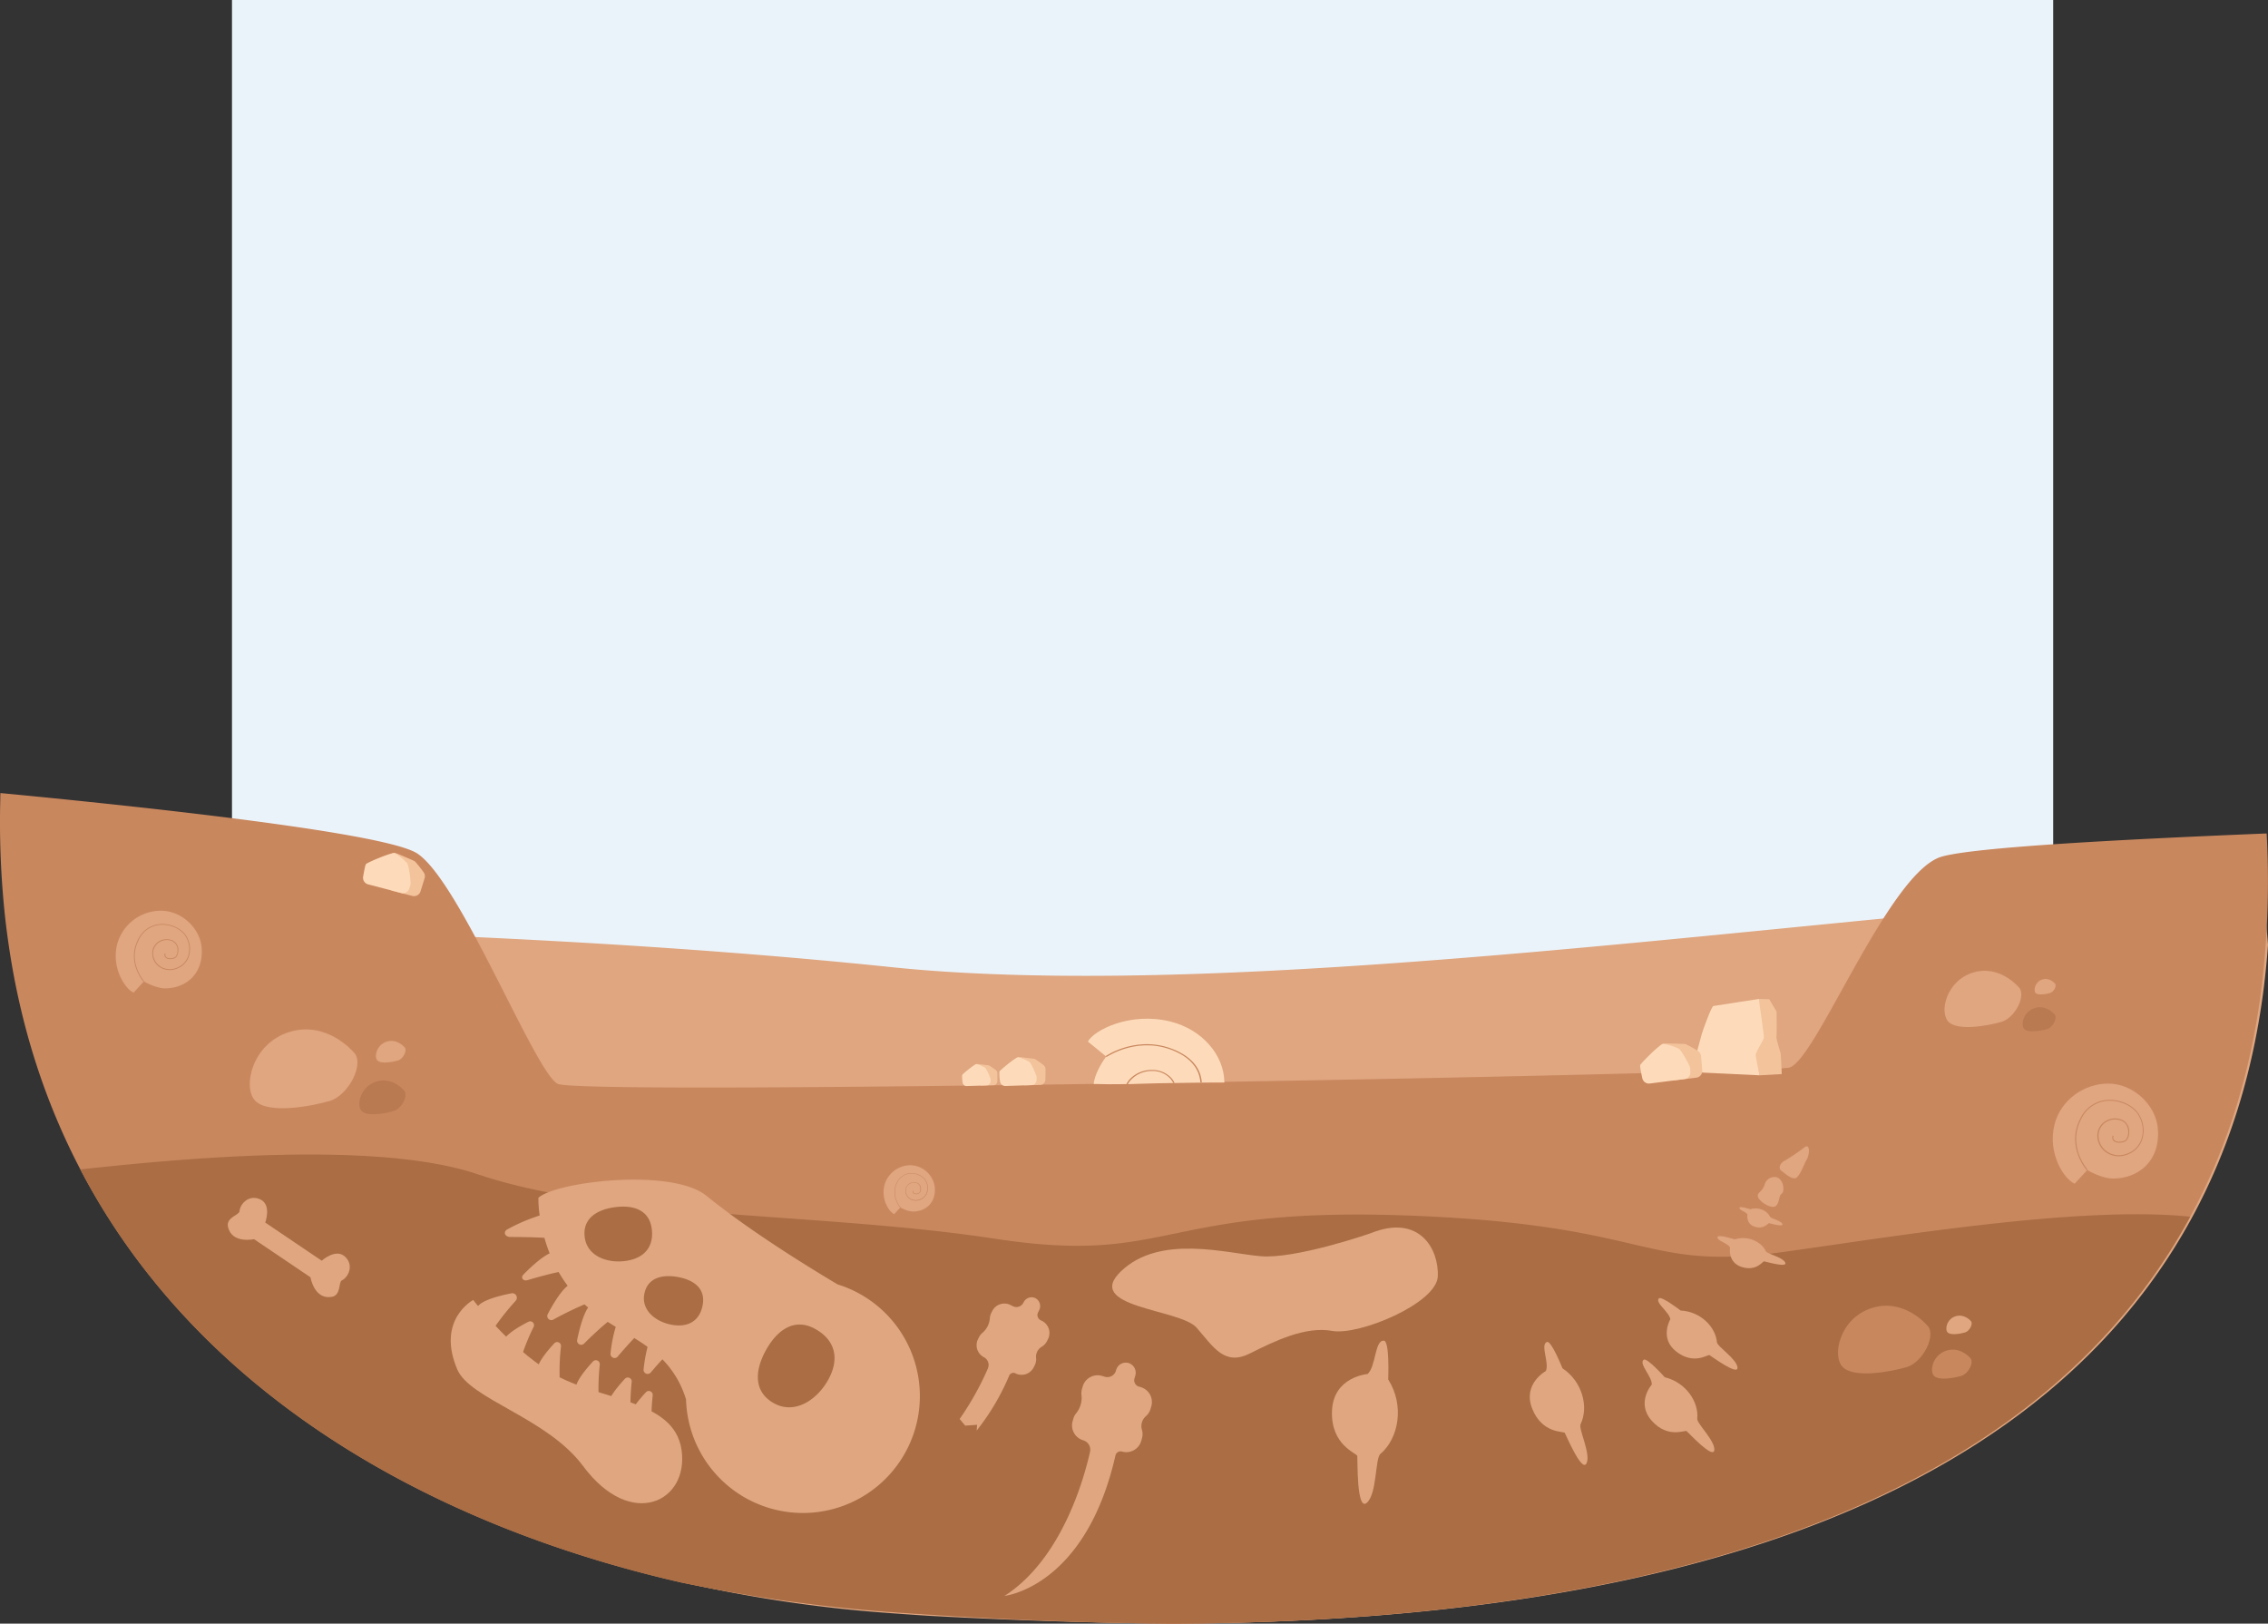 <svg id="Capa_1" data-name="Capa 1" xmlns="http://www.w3.org/2000/svg" viewBox="0 0 1000 715.85">
  <rect x="0" y="0" width="1000" height="715.85" fill="#333333" stroke="none"/>
  <rect x="102.29" width="803" height="600" fill="#ebf3fa"/>
  <path d="M72.5,109.5" transform="translate(102.29)" fill="#963" stroke="#000" stroke-miterlimit="10"/>
  <path d="M897.71,416.6q-.54,7.61-1.39,15h0q-.66,5.82-1.52,11.54C869.6,612,720.12,714.61,415.64,715.84q-51.75-.35-108.82-3.48-9.15-.6-18.45-1.29a603.33,603.33,0,0,1-89.61-13.45C65.14,667-60.16,588-93,440.94q-2.77-12.48-4.66-25.6h0c-.21-1.43-.4-2.87-.59-4.31-.13-1-.25-2-.37-2.95,9.45,0,19.73.11,30.75.23,90.24.9,229.37,4.7,357.78,18,18.94,2,39.25,3.13,60.61,3.63,28.83.67,59.58.15,91.51-1.21,151.08-6.44,328.47-31.61,452.91-37Q896.82,404.36,897.71,416.6Z" transform="translate(102.29)" fill="#dfa680"/>
  <path d="M895.31,431.65h0q-.66,5.82-1.52,11.54c-5,33.83-15.1,65-30.38,93.23-61,112.62-205.33,178.42-448.78,179.42q-57.35-.45-121.2-4.92a706.21,706.21,0,0,1-95.68-13.3C88.81,672.69-14.6,615.52-66.87,515.57-82.33,486-93.32,452.68-98.64,415.34h0c-.21-1.43-.4-2.87-.59-4.31q-.48-3.69-.89-7.44h0c-.17-1.56-.33-3.13-.47-4.7a390.06,390.06,0,0,1-1.58-46.24c0-1,0-2,.08-3,9.27.88,20.72,2,33.35,3.3,57.11,5.87,138.32,15.42,150.4,23.32,18.93,12.38,51.73,96.07,61.92,101.57s531.31-4.42,543-7.14,43.86-86.2,67.2-93c14.59-4.25,80.13-7.65,143.34-10.24A391.83,391.83,0,0,1,895.31,431.65Z" transform="translate(102.29)" fill="#c9875e"/>
  <path d="M863.41,536.43c-61,112.62-205.33,178.42-448.78,179.42q-57.35-.45-121.2-4.92a706.21,706.21,0,0,1-95.68-13.3C88.81,672.69-14.6,615.52-66.87,515.57c39.15-4.21,129.17-13.4,175.13,2.12,58.85,19.87,150.81,16.63,228.26,28.46s72-14.23,181.45-10.26S620.67,560.68,683.85,552C732.2,545.31,814.83,531.37,863.41,536.43Z" transform="translate(102.29)" fill="#aa6d44"/>
  <g>
    <rect x="4.98" y="546.22" width="38.01" height="8.84" transform="translate(414.57 80.89) rotate(34.03)" fill="#dfa680"/>
    <path d="M14.67,539s2.91-7.84-2.19-10.21-9,2.14-9.18,5.27c-.09,1.57-5.94,2.7-5.09,6.73,1.64,7.77,11.51,5.54,11.51,5.54Z" transform="translate(102.29)" fill="#dfa680"/>
    <path d="M39.56,555.83s6.19-5.63,10.29-1.78,1.38,9.16-1.46,10.49c-1.42.66-.28,6.51-4.34,7.22-7.82,1.39-9.44-8.6-9.44-8.6Z" transform="translate(102.29)" fill="#dfa680"/>
  </g>
  <path d="M359.78,590.42l-.45.89a5.92,5.92,0,0,1-2.3,2.45,5.11,5.11,0,0,0-2.49,4.92,6,6,0,0,1-.61,3.3l-.45.89a6,6,0,0,1-6.18,3.22,5.84,5.84,0,0,1-1.86-.59,2,2,0,0,0-2.76,1,103.76,103.76,0,0,1-14.33,24.22l.16-2.54-5.23.37-2.45-2.94a127.75,127.75,0,0,0,12.46-22.29,4.17,4.17,0,0,0,.27-1,3.8,3.8,0,0,0-2-3.91,6,6,0,0,1-2.63-8l.45-.89a5.75,5.75,0,0,1,1.47-1.86,9.41,9.41,0,0,0,3.31-6.52,5.93,5.93,0,0,1,.62-2.29l.45-.89a6,6,0,0,1,8-2.62l1.07.54a3.44,3.44,0,0,0,4.63-1.52l.16-.29a3.86,3.86,0,0,1,5.63-1.44,4,4,0,0,1,1.19,5l-.5,1a2.55,2.55,0,0,0,1.12,3.42l.62.31A6,6,0,0,1,359.78,590.42Z" transform="translate(102.29)" fill="#dfa680"/>
  <path d="M400.69,611.57l-.77-.23a2.89,2.89,0,0,1-2-3.59l.35-1.2a4.53,4.53,0,0,0-2.41-5.42,4.42,4.42,0,0,0-6,2.8l-.11.37a3.94,3.94,0,0,1-4.88,2.69l-1.32-.39a6.85,6.85,0,0,0-8.46,4.67l-.32,1.09a6.91,6.91,0,0,0-.22,2.7,10.74,10.74,0,0,1-2.32,8,6.68,6.68,0,0,0-1.26,2.39l-.32,1.1a6.85,6.85,0,0,0,4.67,8.46h0a4.33,4.33,0,0,1,3,5.1c-2.67,11.89-12.48,47.33-37.71,63.5,0,0,35.7-3.7,48.93-61.93a2.31,2.31,0,0,1,2.89-1.7h0a6.87,6.87,0,0,0,8.47-4.67l.31-1.09a6.78,6.78,0,0,0,0-3.84,5.8,5.8,0,0,1,1.75-6,6.76,6.76,0,0,0,2.06-3.24l.32-1.09A6.84,6.84,0,0,0,400.69,611.57Z" transform="translate(102.29)" fill="#dfa680"/>
  <g>
    <path d="M280.35,658.38a51.54,51.54,0,0,0,6.4-80.72l0,0A51.6,51.6,0,0,0,267,566.26c-16.58-9.88-40.23-24.79-57.74-39-15.41-12.54-66.66-6.23-74.17.85a53.25,53.25,0,0,0,.57,7.78A80.29,80.29,0,0,0,121.42,542c-2,1.09-1.15,3.37,1.33,3.37,4.51,0,10.3.1,15,.37a67.42,67.42,0,0,0,2.31,6.85c-3.55,1.63-8.3,6-11.6,9.38-1.32,1.35-.08,3,1.85,2.43,4.16-1.24,9.74-2.77,13.7-3.58a62.12,62.12,0,0,0,4,6.06c-3.07,2.39-6.49,8.12-8.76,12.43a1.81,1.81,0,0,0,2.62,2.38,146.71,146.71,0,0,1,13.56-6.6l1.59,1.38c-2.22,3.23-3.85,9.54-4.82,14.21a1.82,1.82,0,0,0,3.19,1.55c3-3,7.13-6.89,10.29-9.43,1.17.75,2.34,1.48,3.52,2.19a61.43,61.43,0,0,0-2.3,11.68,1.81,1.81,0,0,0,3.3,1.26c2.1-2.45,4.75-5.47,7.17-8,2,1.24,4,2.53,5.86,3.9a70.43,70.43,0,0,0-1.75,9.85,1.81,1.81,0,0,0,3.3,1.26c1.47-1.72,3.2-3.71,5-5.63A42.73,42.73,0,0,1,200.19,617v0a51.56,51.56,0,0,0,80.15,41.39ZM173.55,555.93c-8.14,1.13-16.86-2.14-18-10.29s5-12.27,13.19-13.39,15.19,1.21,16.31,9.35S181.7,554.81,173.55,555.93Zm20.6,28.18c-7.14-1.2-13.59-6.23-12.39-13.35s7.45-9,14.59-7.78,12.42,5,11.22,12.14S201.28,585.31,194.15,584.11ZM239,618.7c-9.06-5-8.59-14.33-3.59-23.39s12.65-14.42,21.71-9.41,10.79,13.34,5.78,22.39S248.05,623.7,239,618.7Z" transform="translate(102.29)" fill="#dfa680"/>
    <g>
      <path d="M106.36,573.13s15.52,20.52,34.14,31.9c21.12,12.91,54.31,11.3,57.71,34.14s-22.2,35.77-43.41,7.19C138.92,625,104.91,617,99.3,603.71,90,581.78,106.36,573.13,106.36,573.13Z" transform="translate(102.29)" fill="#dfa680"/>
      <path d="M125.13,573.45a2,2,0,0,0-1.86-3.26c-6.06,1.19-14.88,3.49-15.46,7-.88,5.31,5.78,11.43,8,7.93A115.67,115.67,0,0,1,125.13,573.45Z" transform="translate(102.29)" fill="#dfa680"/>
      <path d="M133,585a1.7,1.7,0,0,0-2.32-2.25c-4.73,2.43-11.48,6.45-11.12,9.45.54,4.6,7.51,8.07,8.51,4.65A97.92,97.92,0,0,1,133,585Z" transform="translate(102.29)" fill="#dfa680"/>
      <path d="M145.06,593.62a1.71,1.71,0,0,0-3-1.32c-3.61,3.9-8.56,10-7.2,12.69,2.08,4.14,9.82,5,9.59,1.45A96.45,96.45,0,0,1,145.06,593.62Z" transform="translate(102.29)" fill="#dfa680"/>
      <path d="M162.17,601.59a1.75,1.75,0,0,0-3-1.35c-3.69,4-8.76,10.23-7.37,13,2.13,4.23,10,5.12,9.82,1.48A99.39,99.39,0,0,1,162.17,601.59Z" transform="translate(102.29)" fill="#dfa680"/>
      <path d="M176.25,609.22a1.74,1.74,0,0,0-3-1.35c-3.7,4-8.77,10.22-7.38,13,2.13,4.23,10.06,5.12,9.82,1.48A101.13,101.13,0,0,1,176.25,609.22Z" transform="translate(102.29)" fill="#dfa680"/>
      <path d="M185.51,615.16a1.74,1.74,0,0,0-3-1.35c-3.7,4-8.77,10.22-7.38,13,2.14,4.23,10.06,5.12,9.82,1.48A101.13,101.13,0,0,1,185.51,615.16Z" transform="translate(102.29)" fill="#dfa680"/>
    </g>
  </g>
  <path d="M502.29,543.62c-1.33.52-33.58,11.55-48.81,10.22s-44.23-9.71-61.38,6.52,25.88,16.63,33.21,25,12.21,17,23.37,11.42,24.66-12.15,36.42-10,46-12.1,46.56-24S523.7,535.11,502.29,543.62Z" transform="translate(102.29)" fill="#dfa680"/>
  <g>
    <path d="M500.7,605.79S485.56,606.93,485,622.1s11,18.6,11.17,19.83-.43,24.43,4.13,20.69,3.74-19.61,6-21.54c8.17-6.91,10.77-21.44,3.49-32.92,0,0,.72-16.79-1.85-17.07C503.8,590.65,504.44,602.44,500.7,605.79Z" transform="translate(102.29)" fill="#dfa680"/>
    <path d="M579.31,604.46s-10.45,5.66-6,16.69,13.8,9.79,14.33,10.6,7.51,17.59,9.58,13.46-3.61-15.21-2.59-17.32c3.63-7.55.83-18.77-8-24.64,0,0-4.87-12.23-6.79-11.61C576.68,592.65,580.91,600.87,579.31,604.46Z" transform="translate(102.29)" fill="#dfa680"/>
    <path d="M626,610.45s-7.09,8,0,15.95,14.66,4,15.36,4.55,11.74,12.55,12.22,8.43-7.72-11.74-7.51-13.84c.75-7.48-5.05-16.1-14.34-18.33,0,0-7.87-8.84-9.3-7.72C620.14,601.28,626.23,606.92,626,610.45Z" transform="translate(102.29)" fill="#dfa680"/>
    <path d="M634.18,581.66s-5,8.36,2.72,14.3,13.81,1.13,14.53,1.49,12.65,9.26,12.38,5.49-8.9-9.22-9.07-11.14c-.59-6.84-7.25-13.58-16-14,0,0-8.54-6.6-9.63-5.36C627.39,574.43,633.81,578.46,634.18,581.66Z" transform="translate(102.29)" fill="#dfa680"/>
    <path d="M660.53,550s-1.24,6.64,5.2,8.63,9.25-2.59,9.79-2.53,10.45,3,9.36.58-8-3.84-8.56-5c-2-4.3-8-7.07-13.74-5.26,0,0-7.13-2.22-7.54-1.15C654.38,547,659.52,548,660.53,550Z" transform="translate(102.29)" fill="#dfa680"/>
    <path d="M668.18,535.42s-.79,4.19,3.28,5.45,5.84-1.64,6.19-1.6,6.6,1.88,5.92.37-5.06-2.43-5.42-3.19c-1.28-2.72-5-4.47-8.68-3.32,0,0-4.5-1.41-4.76-.73C664.29,533.48,667.53,534.16,668.18,535.42Z" transform="translate(102.29)" fill="#dfa680"/>
    <path d="M693.32,505.84a81.71,81.71,0,0,1-8.48,5.76c-2.9,1.49-2.83,3.92-1.65,4.62s4.87,4.46,6.69,2.94,3.24-5.87,4.48-8S695.94,503.89,693.32,505.84Z" transform="translate(102.29)" fill="#dfa680"/>
    <path d="M680.3,518.91a4.53,4.53,0,0,0-4.51,3.29c-1.1,3.51-3.65,3.53-2.89,5.66s6.2,5.48,7.9,3.75,1.09-4.42,2.53-5.37S684.18,519.22,680.3,518.91Z" transform="translate(102.29)" fill="#dfa680"/>
  </g>
  <g>
    <path d="M803.6,495.74c2.67-10.59,12.76-18,23.69-18s21.17,9.35,21.89,20.26c.94,14.19-8.9,21.63-19.83,21.61-3.6,0-8.44-2.06-11.34-3.74l-5.54,6C807.92,520,800.34,508.64,803.6,495.74Z" transform="translate(102.29)" fill="#dfa680"/>
    <path d="M817.85,516c-.09-.1-9.4-10.57-2.82-23a14.25,14.25,0,0,1,13.22-8.09c5.54.07,11,3.09,13,7.18a13.18,13.18,0,0,1,.77,10.94,10.78,10.78,0,0,1-6.64,6.12,9.88,9.88,0,0,1-9-1.06,9,9,0,0,1-3.91-7.05,7.45,7.45,0,0,1,2.92-6.3,8.09,8.09,0,0,1,7.34-1.27,5.51,5.51,0,0,1,3.79,5.44c.06,2.11-.79,4-2,4.43-2,.75-4,.59-4.93-.41a2,2,0,0,1-.36-2.23l.4.17a1.56,1.56,0,0,0,.27,1.76c.7.72,2.35,1.1,4.47.31,1-.39,1.78-2.12,1.73-4,0-.94-.36-4.07-3.49-5a7.66,7.66,0,0,0-6.95,1.2A7,7,0,0,0,823,501a8.64,8.64,0,0,0,3.72,6.71,9.46,9.46,0,0,0,8.59,1,10.32,10.32,0,0,0,6.38-5.87,12.72,12.72,0,0,0-.76-10.59c-1.95-3.95-7.28-6.87-12.67-6.94h-.17a13.8,13.8,0,0,0-12.66,7.86c-6.44,12.18,2.67,22.43,2.76,22.53Z" transform="translate(102.29)" fill="#c9875e"/>
  </g>
  <g>
    <path d="M287.67,522.53a11.94,11.94,0,0,1,11.56-8.79,11.07,11.07,0,0,1,10.67,9.89c.46,6.92-4.34,10.54-9.67,10.53a13,13,0,0,1-5.53-1.82l-2.7,2.94C289.78,534.37,286.08,528.82,287.67,522.53Z" transform="translate(102.29)" fill="#dfa680"/>
    <path d="M294.62,532.41s-4.58-5.16-1.38-11.23a7,7,0,0,1,6.45-3.94c2.7,0,5.38,1.51,6.37,3.5a6.38,6.38,0,0,1,.37,5.33,5.23,5.23,0,0,1-3.24,3,4.81,4.81,0,0,1-4.37-.52,4.41,4.41,0,0,1-1.91-3.43,3.68,3.68,0,0,1,1.43-3.08,4,4,0,0,1,3.58-.62,2.67,2.67,0,0,1,1.84,2.65,2.22,2.22,0,0,1-1,2.17,2.33,2.33,0,0,1-2.4-.2,1,1,0,0,1-.17-1.09l.19.08a.77.77,0,0,0,.13.86,2.12,2.12,0,0,0,2.18.15c.51-.19.87-1,.84-2a2.54,2.54,0,0,0-1.7-2.46,3.76,3.76,0,0,0-3.39.59,3.41,3.41,0,0,0-1.34,2.9,4.2,4.2,0,0,0,1.82,3.27,4.62,4.62,0,0,0,4.19.49,5.06,5.06,0,0,0,3.11-2.87,6.22,6.22,0,0,0-.37-5.16c-.95-1.92-3.55-3.35-6.18-3.38h-.08a6.72,6.72,0,0,0-6.18,3.83c-3.14,5.94,1.3,10.94,1.35,11Z" transform="translate(102.29)" fill="#c9875e"/>
  </g>
  <g>
    <path d="M-50.62,416.25a20,20,0,0,1,19.37-14.72c8.93,0,17.3,7.65,17.89,16.56.77,11.6-7.28,17.68-16.21,17.66-2.94,0-6.89-1.68-9.27-3.06l-4.53,4.93C-47.08,436.09-53.27,426.79-50.62,416.25Z" transform="translate(102.29)" fill="#dfa680"/>
    <path d="M-39,432.81c-.07-.09-7.68-8.64-2.31-18.82a11.7,11.7,0,0,1,10.81-6.61c4.53.07,9,2.53,10.67,5.87a10.74,10.74,0,0,1,.62,8.94,8.8,8.8,0,0,1-5.42,5,8.1,8.1,0,0,1-7.33-.87,7.39,7.39,0,0,1-3.2-5.76,6.11,6.11,0,0,1,2.39-5.15,6.61,6.61,0,0,1,6-1,4.5,4.5,0,0,1,3.1,4.44c0,1.73-.64,3.25-1.64,3.63-1.65.61-3.23.48-4-.34a1.61,1.61,0,0,1-.3-1.82l.33.14a1.26,1.26,0,0,0,.22,1.44c.57.59,1.92.89,3.65.25.85-.32,1.46-1.73,1.41-3.29a4.27,4.27,0,0,0-2.85-4.12,6.29,6.29,0,0,0-5.68,1,5.7,5.7,0,0,0-2.25,4.86A7,7,0,0,0-31.73,426a7.73,7.73,0,0,0,7,.82,8.41,8.41,0,0,0,5.21-4.8,10.38,10.38,0,0,0-.62-8.65c-1.6-3.23-5.95-5.61-10.36-5.67h-.13A11.27,11.27,0,0,0-41,414.16c-5.26,9.95,2.18,18.33,2.25,18.41Z" transform="translate(102.29)" fill="#c9875e"/>
  </g>
  <path d="M787.65,435.1s-8.37-10-20.16-6.26-14.76,17.53-10.65,21.66,17.08,1.8,23.27.05S791.43,438.41,787.65,435.1Z" transform="translate(102.29)" fill="#dfa680"/>
  <path d="M803.49,447.11s-3.59-4.26-8.64-2.68-6.32,7.51-4.56,9.28,7.32.77,10,0S805.11,448.54,803.49,447.11Z" transform="translate(102.29)" fill="#aa6d44" opacity="0.5"/>
  <path d="M803.72,433.57s-2.3-2.73-5.54-1.72-4,4.82-2.92,5.95,4.69.49,6.39,0S804.75,434.48,803.72,433.57Z" transform="translate(102.29)" fill="#dfa680"/>
  <path d="M53.51,463.78S41.76,449.84,25.23,455,4.53,479.58,10.3,485.37s24,2.53,32.63.07S58.8,468.43,53.51,463.78Z" transform="translate(102.29)" fill="#dfa680"/>
  <path d="M75.71,480.63s-5-6-12.11-3.76-8.87,10.53-6.4,13,10.26,1.08,14,0S78,482.62,75.71,480.63Z" transform="translate(102.29)" fill="#aa6d44" opacity="0.5"/>
  <path d="M76,461.64s-3.22-3.83-7.76-2.41-5.68,6.75-4.1,8.34,6.58.69,9,0S77.49,462.92,76,461.64Z" transform="translate(102.29)" fill="#dfa680"/>
  <g>
    <path d="M413.67,450.36c-17.61-4.33-33.54,3.76-36.3,8.85l8.09,6.61c-2.31,3.06-5.12,8.07-5.53,12.07,4.16.15,8.93.19,14.42.08H395c1.56,0,3.18-.08,4.86-.14,4.81-.16,9.87-.27,15.1-.36h.63c1.24,0,2.49,0,3.75-.06,2.54,0,5.1-.07,7.68-.09h.59l6-.05h.64l3.31,0C437.46,465.15,427.76,453.83,413.67,450.36Z" transform="translate(102.29)" fill="#fddbba"/>
    <g>
      <path d="M415.6,477.46H415a8.41,8.41,0,0,0-1.21-1.85,10.53,10.53,0,0,0-8.08-3.43,12.6,12.6,0,0,0-9.37,3.94A8.21,8.21,0,0,0,395,478h-.66a9.77,9.77,0,0,1,1.48-2.16,13.21,13.21,0,0,1,9.85-4.11,11.27,11.27,0,0,1,8.57,3.63A8.49,8.49,0,0,1,415.6,477.46Z" transform="translate(102.29)" fill="#c9875e"/>
      <path d="M427.62,477.3H427c-.24-3.82-2.14-9.46-10.29-13.38-16.5-7.91-30.95,2-31.1,2.08l-.18-.19-.2-.19c.15-.1,14.9-10.22,31.77-2.12C425.42,467.54,427.38,473.36,427.62,477.3Z" transform="translate(102.29)" fill="#c9875e"/>
    </g>
  </g>
  <g>
    <path d="M677.8,440.54l-4.51-.13-3.57,18.89,3.89,14.79,9.7-.55s-.34-8.66-.53-9.32-2.06-6.65-1.82-7.22.07-11,.07-11Z" transform="translate(102.29)" fill="#f3c39c"/>
    <path d="M643.5,472.67l4.58-16.88c.46-1.69,4.26-12.09,5.07-12.25s20.14-3.13,20.14-3.13c0,2,2.43,16.3,2.08,17.36s-3.35,5.94-3.53,7.06,1.77,9.26,1.77,9.26Z" transform="translate(102.29)" fill="#fddbba"/>
  </g>
  <g>
    <path d="M648.26,471.84l-.51-6.17a3,3,0,0,0-1.44-2.34,53.16,53.16,0,0,0-5.39-3c-.5-.12-5.24-.22-8.73-.28a3,3,0,0,0-3,3.6l1.06,5.52a3.06,3.06,0,0,0,.48,1.15l3.18,4.62a3,3,0,0,0,2.87,1.29l8.85-1.1A3,3,0,0,0,648.26,471.84Z" transform="translate(102.29)" fill="#f3c39c"/>
    <path d="M625.18,477.7a3,3,0,0,1-3.35-2.35c-.5-2.26-1.09-5.2-.92-5.74.27-.89,8.93-9.48,10.15-9.4a26.13,26.13,0,0,1,6.81,2.11c1.28.76,5,7.63,5,8.38l.15,1.8a3,3,0,0,1-2.64,3.25Z" transform="translate(102.29)" fill="#fddbba"/>
  </g>
  <g>
    <path d="M83.12,393l1.81-5.8a3,3,0,0,0-.46-2.66,53.71,53.71,0,0,0-3.79-4.75c-.41-.29-4.7-2.12-7.85-3.45a3,3,0,0,0-4.07,2.17L67.7,384a3,3,0,0,0,0,1.22l1.2,5.38a3,3,0,0,0,2.14,2.22L79.52,395A3,3,0,0,0,83.12,393Z" transform="translate(102.29)" fill="#f3c39c"/>
    <path d="M60,389.9a3,3,0,0,1-2.18-3.37c.38-2.24.92-5.14,1.26-5.56.58-.72,11.61-5.36,12.7-4.85a26.34,26.34,0,0,1,5.43,4.42c.88,1.17,1.73,8.77,1.5,9.49l-.52,1.68a3,3,0,0,1-3.59,2Z" transform="translate(102.29)" fill="#fddbba"/>
  </g>
  <g>
    <path d="M337.46,476.73l0-3.55a1.74,1.74,0,0,0-.69-1.42,32.79,32.79,0,0,0-2.92-2c-.28-.1-3-.41-5-.64A1.75,1.75,0,0,0,327,471l.31,3.21a1.64,1.64,0,0,0,.21.68l1.57,2.82a1.73,1.73,0,0,0,1.57.9l5.12-.15A1.75,1.75,0,0,0,337.46,476.73Z" transform="translate(102.29)" fill="#f3c39c"/>
    <path d="M323.94,478.83a1.74,1.74,0,0,1-1.78-1.53,15.85,15.85,0,0,1-.22-3.33c.21-.49,5.62-4.93,6.32-4.83a15.6,15.6,0,0,1,3.78,1.58c.69.51,2.42,4.63,2.42,5.07l0,1a1.74,1.74,0,0,1-1.68,1.72Z" transform="translate(102.29)" fill="#fddbba"/>
  </g>
  <g>
    <path d="M358.64,476.06l.06-4.65a2.3,2.3,0,0,0-.91-1.86A40.28,40.28,0,0,0,354,466.9c-.36-.13-3.9-.54-6.51-.83a2.27,2.27,0,0,0-2.51,2.47l.4,4.21a2.16,2.16,0,0,0,.28.89l2.05,3.69a2.28,2.28,0,0,0,2.05,1.17l6.7-.2A2.28,2.28,0,0,0,358.64,476.06Z" transform="translate(102.29)" fill="#f3c39c"/>
    <path d="M341,478.8a2.29,2.29,0,0,1-2.34-2,21.29,21.29,0,0,1-.28-4.36c.27-.64,7.36-6.45,8.27-6.31a19.86,19.86,0,0,1,4.94,2.07c.9.66,3.17,6.06,3.16,6.63v1.35a2.28,2.28,0,0,1-2.21,2.24Z" transform="translate(102.29)" fill="#fddbba"/>
  </g>
  <path d="M747.31,584.21s-10.07-12-24.26-7.53-17.77,21.09-12.82,26.06,20.56,2.17,28,.06S751.86,588.2,747.31,584.21Z" transform="translate(102.29)" fill="#c9875e"/>
  <path d="M766.37,598.67s-4.32-5.13-10.4-3.23-7.61,9-5.49,11.17,8.81.93,12,0S768.31,600.38,766.37,598.67Z" transform="translate(102.29)" fill="#c9875e"/>
  <path d="M766.64,582.37s-2.76-3.28-6.66-2.07-4.88,5.79-3.52,7.16,5.65.59,7.69,0S767.89,583.47,766.64,582.37Z" transform="translate(102.29)" fill="#dfa680"/>
</svg>
